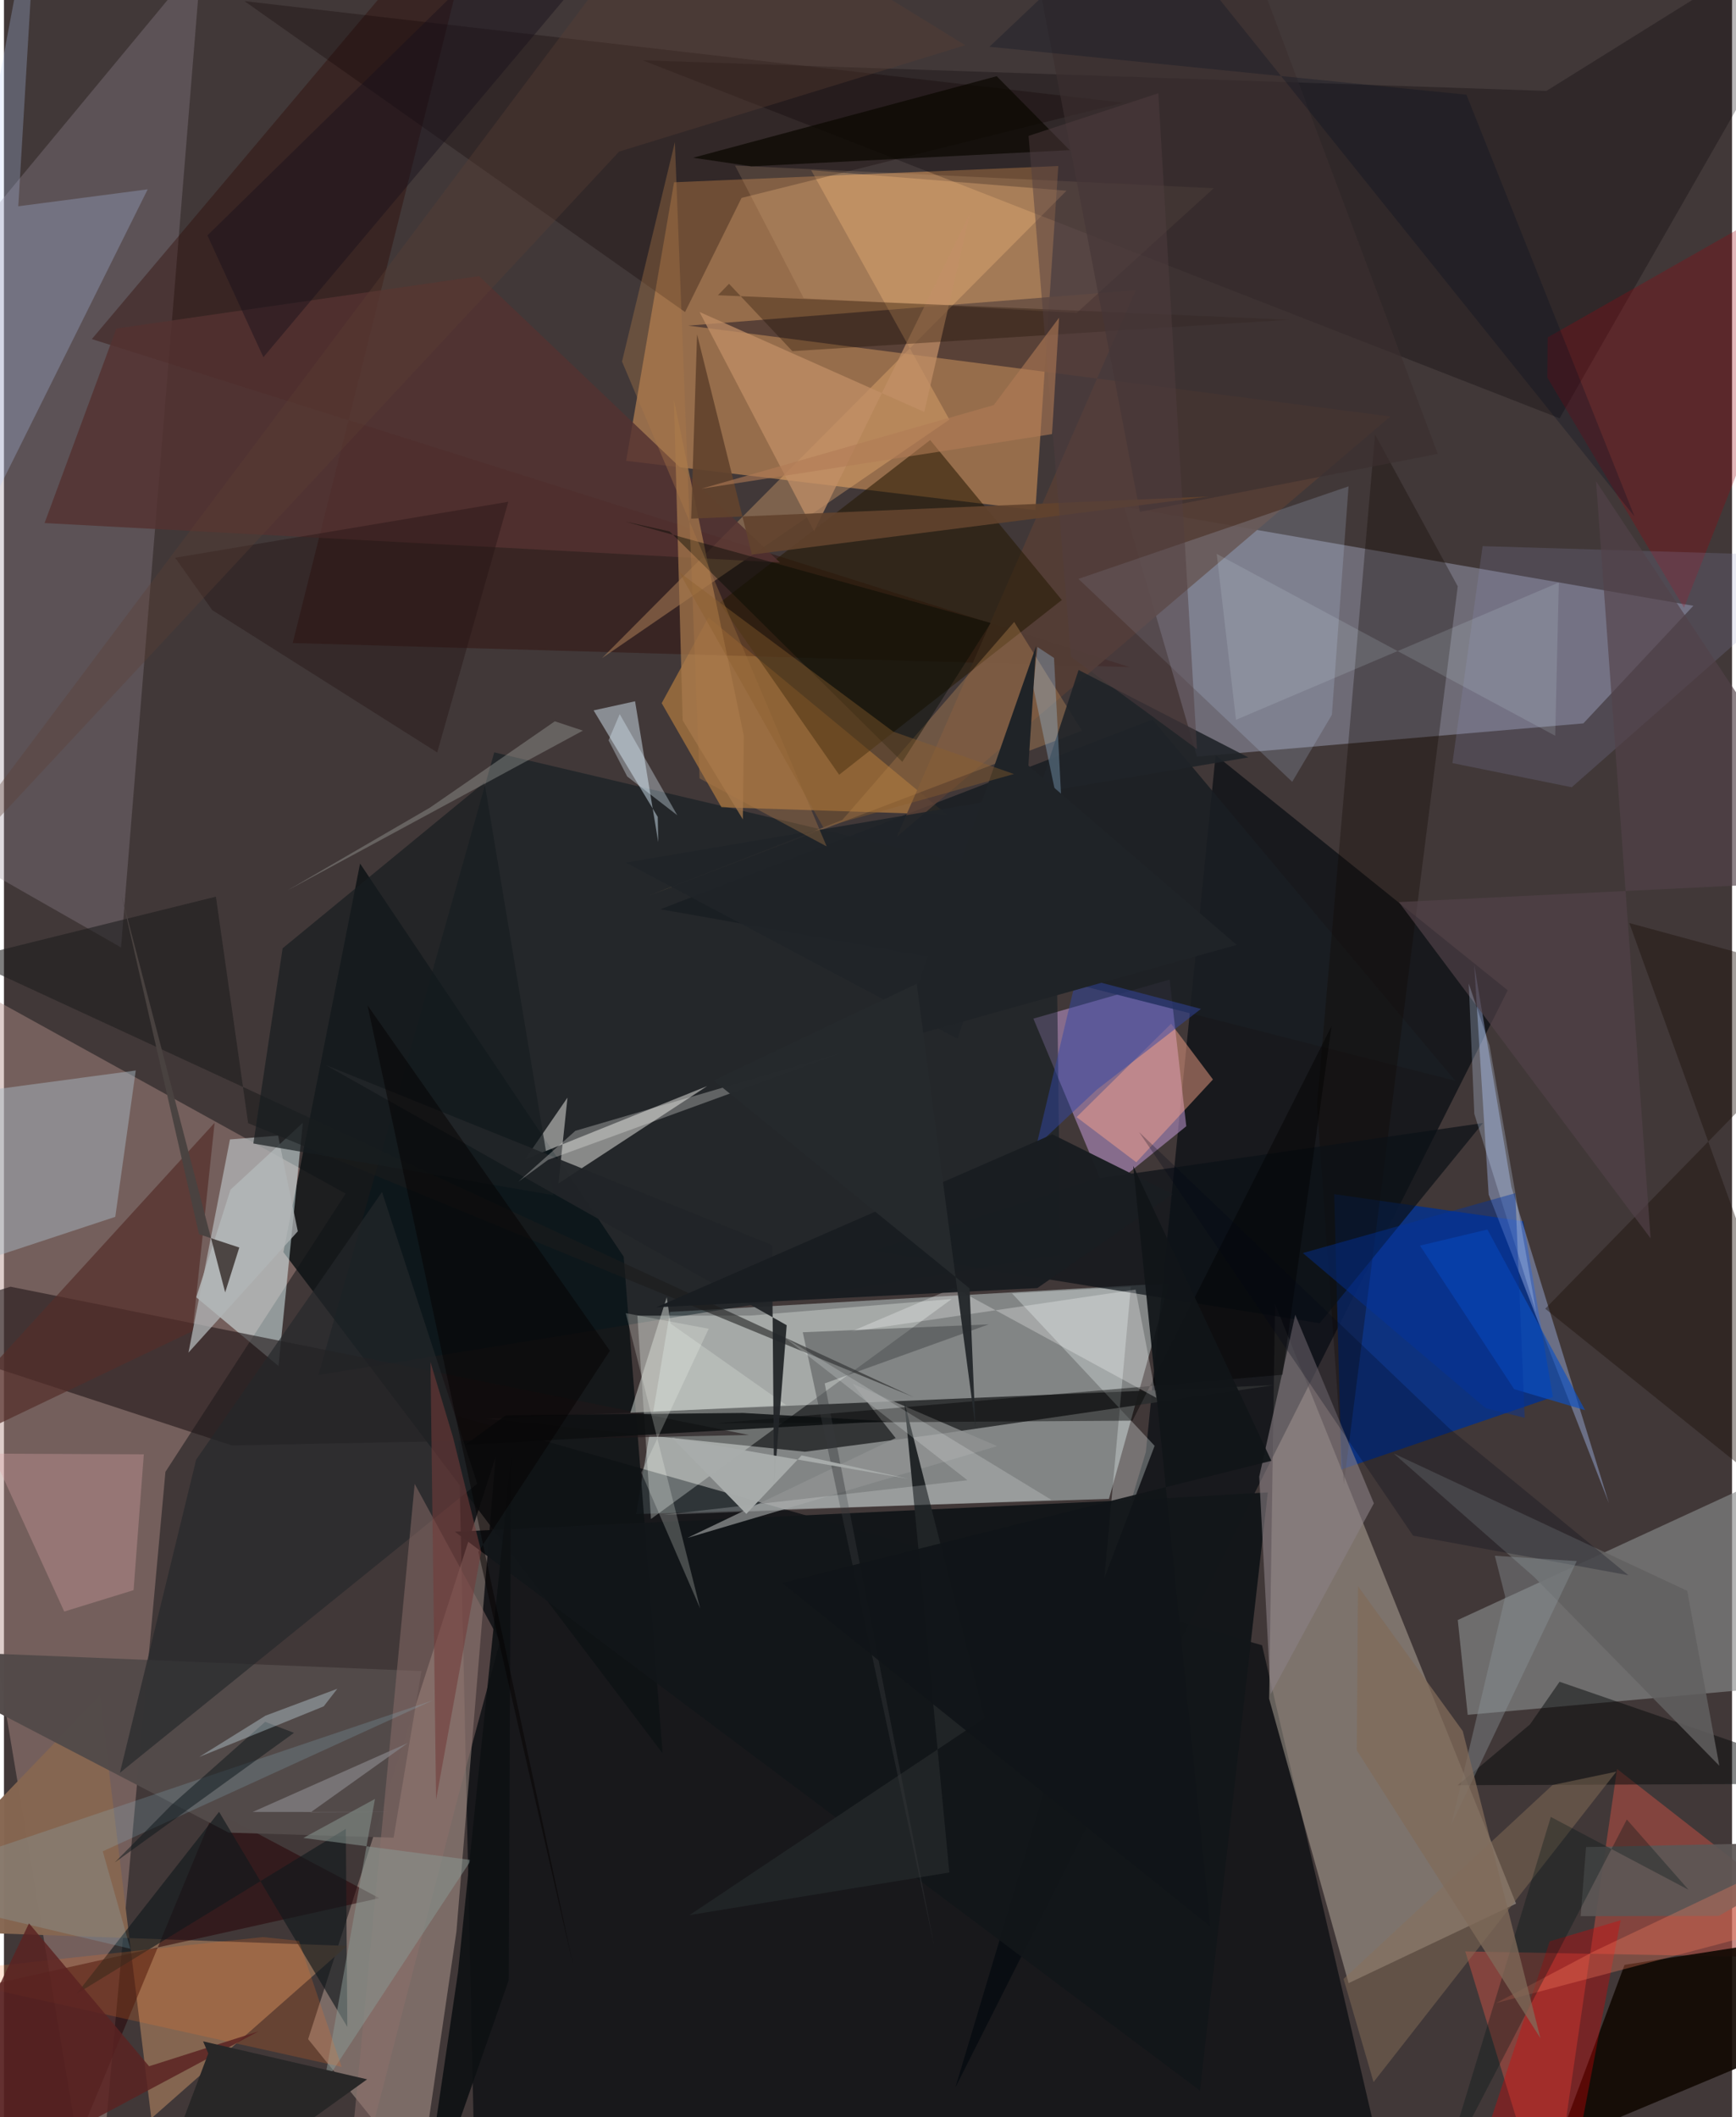 <svg xmlns="http://www.w3.org/2000/svg" width="228" height="278" viewBox="0 0 836 1024"><path fill="#413838" d="M0 0h836v1024H0z"/><path fill="#dff4f2" fill-opacity=".412" d="M322.198 634.525l241.488-13.821-29.11 104.244-228.769 7.38z"/><path fill="#d59459" fill-opacity=".573" d="M324.172 88.16L301 222.89l197.987 23.822 11.08-166.418z"/><path fill="#b38f88" fill-opacity=".447" d="M44.052 1086l34.069-374.124 87.223-134.573L-62 451.695z"/><path fill="#00070b" fill-opacity=".635" d="M228.003 1063.645L676.195 1086 608.63 795.741l-388.878-110.7z"/><path fill="#9fa3bb" fill-opacity=".478" d="M764.07 349.877l-186.935 16.056-35.13-120.756L817.274 293z"/><path fill="#cfc4b3" fill-opacity=".42" d="M614.902 630.624l-2.853 190.964 38.446 137.595 81.03-38.453z"/><path fill="#f1d3c5" fill-opacity=".333" d="M147.155 986.255L201.4 1053.5l17.483-119.192 18.972-229.734z"/><path fill="#00070e" fill-opacity=".624" d="M552.416 702.286l33.748-337.074L727.48 478.974l-267.198 530.664z"/><path fill="#0e1215" fill-opacity=".847" d="M172.28 417.677l127.534 190.154 18.815 240.178-183.455-242.402z"/><path fill="#063188" fill-opacity=".882" d="M749.314 675.684l-102.283 35.048-3.492-133.161L735 590.665z"/><path fill="#bc96ce" fill-opacity=".557" d="M498.005 492.677l34.94 83.64 39.032-31.589-8.055-70.933z"/><path fill="#898c8c" fill-opacity=".639" d="M898 812.313v-118.49l-194.682 89.72 4.803 45.864z"/><path fill="#988c98" fill-opacity=".31" d="M-62 390.575l118.65 67.68L95.465-19.688-37.929 141.251z"/><path fill="#2d2f30" fill-opacity=".922" d="M455.274 693.185l159.06-23.228-380.991 16.179 154.094 16.025z"/><path fill="#05161d" fill-opacity=".475" d="M511.088 606.933l-358.93 58.094 85.03-301.137 271.697 64.009z"/><path fill="#e4fdff" fill-opacity=".494" d="M144.587 543.048l-34.983 32.348-16.595 52.067 39.804 33.232z"/><path fill="#e09944" fill-opacity=".494" d="M456.179 394.011l-115.383-95.357-22.596 41.44 28.896 50.334z"/><path fill="#866651" fill-opacity=".98" d="M46.382 820.17L71.29 1024.6l94.667-83.45L-62 933.012z"/><path fill="#f9fff9" fill-opacity=".294" d="M306.43 636.353l54.634-.048 97.43-8.02-145.484 106.41z"/><path fill="#2e0700" fill-opacity=".38" d="M42.517 164l502.117 158.66-404.947-11.649L233.113-62z"/><path fill="#f8f6f2" fill-opacity=".471" d="M268.237 572.41l4.384-41.53-20.558 29.884 88.164-35.478z"/><path fill="#a74a41" fill-opacity=".647" d="M706.93 943.831L898 947.429l-117.618-91.836-32.397 222.383z"/><path fill="#201718" fill-opacity=".596" d="M110.315 699.116l250.118-5.057L3.148 622.331-62 642.603z"/><path fill="#050007" fill-opacity=".282" d="M309.037 29.178l437.16 14.797L896.93-49.96 752.584 202.322z"/><path fill="#191e23" fill-opacity=".878" d="M509.051 473.6l193.103 49.157L555.63 347.97l-238.072 91.808z"/><path fill="#130a04" fill-opacity=".918" d="M784.002 950.326l-32.13 86.208 125.432-52.594L898 932.679z"/><path fill="#a8b7c3" fill-opacity=".49" d="M53.85 588.544l9.914-70.784L-62 534.626v92.184z"/><path fill="#a7bdf2" fill-opacity=".412" d="M718.257 577.75l58.184 149.303-47.168-152.938-18.004-107.532z"/><path fill="#553e35" fill-opacity=".925" d="M547.488 140.39L331.046 157.5l339.676 43.94-238.82 203.32z"/><path fill="#270104" fill-opacity=".525" d="M-62 972.251l243.573-54.189-79.804-42.31L14.809 1086z"/><path fill="#ffc07c" fill-opacity=".314" d="M289.351 318.289l168.017-115.337-66.865-120.624 123.512 9.925z"/><path fill="#261802" fill-opacity=".549" d="M404.045 374.723l-57.878-83.097 101.908-78.785 63.703 77.357z"/><path fill="#b8ccfc" fill-opacity=".259" d="M16.543-62L6.939 99.766l62.6-8.195L-62 356.083z"/><path fill="#110803" fill-opacity=".318" d="M703.301 283.58L648.2 717.842 635.197 534.5l28.085-324.367z"/><path fill="#dcf0fc" fill-opacity=".463" d="M285.256 343.595l20.055-4.41 11.216 68.183-.235-12.248z"/><path fill="#121619" fill-opacity=".973" d="M558.79 724.873l52.621-3.05-32.826 289.307-360.468-270.303z"/><path fill="#f3fdfc" fill-opacity=".298" d="M545.15 622.365L532.375 763.12l24.289-63.822-69.006-73.757z"/><path fill="#cbdfff" fill-opacity=".18" d="M642.413 345.724l-19.186 32.417-103.432-98.161 130.684-44.749z"/><path fill="#543231" fill-opacity=".827" d="M19.649 252.987l355.756 19.088L229.86 133.55 54.383 158.89z"/><path fill="#0f0300" fill-opacity=".29" d="M356.84 95.72l-27.337 55.208L116.361.553 541.39 49.668z"/><path fill="#524a49" fill-opacity=".984" d="M108.707 886.381L-62 797.512l263.973 10.715-13.473 80.597z"/><path fill="#0b1117" fill-opacity=".69" d="M529.185 570.005l-108.99 35.02 216.3 34.983 78.996-96.832z"/><path fill="#542e29" fill-opacity=".706" d="M101.897 543.075L-62 722.505l48.079-28.41L91.232 643.82z"/><path fill="#dfa564" fill-opacity=".282" d="M311.985 433.192l209.502-79.773-32.768-52.6-83.172 95.793z"/><path fill="#9e010c" fill-opacity=".278" d="M898 77.242l-85.24 216.722-66.128-111.368.168-19.4z"/><path fill="#25282a" fill-opacity=".667" d="M182.904 576.527l46.07 141.076L56.097 857.441l36.886-151.46z"/><path fill="#919493" fill-opacity=".733" d="M480.46 699.444l-69.89-30.167 20.805 26.262-100.693 48.268z"/><path fill="#8b8085" fill-opacity=".592" d="M662.729 727.093l-38.037-91.19-17.42 78.298 5.487 105.23z"/><path fill="#070c0b" fill-opacity=".494" d="M895.282 862.673l-192.027.78 35.01-29.438 14.297-20.605z"/><path fill="#1b1c1c" fill-opacity=".561" d="M440.018 675.7L-18.563 463.681l121.093-29.99 15.597 109.53z"/><path fill="#dfa6ab" fill-opacity=".325" d="M29.162 779.443l33.548-10.346 4.944-65.68-73.334-.354z"/><path fill="#a77a4c" fill-opacity=".725" d="M328.344 348.433l-4.235-155 33.821 162.505-.475 40.37z"/><path fill="#8e94c3" fill-opacity=".192" d="M758.444 380.762l126.783-111.517-169.898-5.098-14.6 104.94z"/><path fill="#ffa98c" fill-opacity=".459" d="M584.876 522.101l-37.084 40.051-28.885-21.839 45.72-45.177z"/><path fill="#e00005" fill-opacity=".337" d="M782.108 928.768L747.8 938.954l-40.025 121.334L752.199 1086z"/><path fill="#11181b" fill-opacity=".631" d="M104.07 876.328l-68.962 88.026 130.271-79.809.734 95.81z"/><path fill="#efbf92" fill-opacity=".157" d="M386.893 144.223l132.06 7.115 66.303-60.297L353.68 80.086z"/><path fill="#c29066" fill-opacity=".733" d="M391.903 256.924l75.394-153.548-22.07 95.881-108.73-48.368z"/><path fill="#0d51c3" fill-opacity=".659" d="M685.033 602.457l32.622-7.788 47.236 87.388-34.306-10.185z"/><path fill="#8f706b" fill-opacity=".486" d="M239.962 793.797l-20.216 74.981L163.587 1086l35.107-368.288z"/><path fill="#1b0e07" fill-opacity=".4" d="M745.631 632.985L898 755.61 786.302 446.443 898 476.817z"/><path fill="#877058" fill-opacity=".467" d="M662.57 1007.039l117.46-150.164-30.863 6.48-101.102 93.774z"/><path fill="#b2b6b7" fill-opacity=".753" d="M89.249 654.23l52.905-58.688-9.567-46.28-23.255 1.845z"/><path fill="#171d20" fill-opacity=".694" d="M232.455 378.392l-97.645 80.266-14.165 94.42 145.124 24.983z"/><path fill="#889792" fill-opacity=".529" d="M144.81 888.954l81.197 10.679-71.194 108.32 24.673-137.861z"/><path fill="#020000" fill-opacity=".431" d="M344.29 688.438l274.242-23.524 23.733-168.612-96.282 190.813z"/><path fill="#1e0f00" fill-opacity=".322" d="M621.965 154.645L381.42 169.847l-30.647-32.582-5.366 5.533z"/><path fill="#616060" fill-opacity=".843" d="M740.22 762.694l-67.947-59.716L814.32 769.44l15.512 84.576z"/><path fill="#a4a6a1" fill-opacity=".38" d="M137.026 430.738l143.052-77.362-13.577-4.503-60.42 41.752z"/><path fill="#c3cac4" fill-opacity=".557" d="M378.368 679.562l-75.346 3.768 17.614-55.919 1.851 12.757z"/><path fill="#0c0f10" fill-opacity=".827" d="M427.373 687.39l-204.187 11.418 19.573-14.27 114.79-1.142z"/><path fill="#212528" fill-opacity=".937" d="M371.567 602.157l1.005 116.532 6.09-77.731-223.064-125.852z"/><path fill="#534249" fill-opacity=".659" d="M796.597 598.939L770.22 232.806 898 425.398l-223.18 10.904z"/><path fill="#5c5655" fill-opacity=".933" d="M892.39 890.705l-127.023 2.651-2.601 33.417 66.856-.118z"/><path fill="#ff7321" fill-opacity=".192" d="M163.38 999.681l-20.674-60.938-17.429-1.856-164.582 17.792z"/><path fill="#0b0800" fill-opacity=".718" d="M480.248 36.859l35.313 35.76-153.968 7.83-28.23-4.156z"/><path fill="#fff" fill-opacity=".271" d="M557.51 676.094l-10.06-52.38-137.665 20.343 49.889-21.238z"/><path fill="#3347a4" fill-opacity=".486" d="M518.938 472.176l-19.551 82.242 29.273-27.358 50.402-39.087z"/><path fill="#212527" fill-opacity=".988" d="M331.653 926.26l142.76-95.326-38.802-152.86 21.741 227.582z"/><path fill="#3c3030" fill-opacity=".663" d="M498.077-21.682l104.864-.584 90.687 241.789-144.115 28.044z"/><path fill="#90cee3" fill-opacity=".188" d="M207.508 822.381L47.807 895.403l13.333 47.14L-62 913.382z"/><path fill="#020801" fill-opacity=".416" d="M300.52 252.244l21.497 4.787 112.58 111.454 42.762-67.181z"/><path fill="#cbe3ff" fill-opacity=".263" d="M708.624 475.692l2.7 63.06 29.959 96.115-22.589-129.193z"/><path fill="#202428" fill-opacity=".902" d="M601.994 366.329L300.888 417.2l160.431 85.215 58.557-178.373z"/><path fill="#363a3c" fill-opacity=".412" d="M450.084 941.423l-53.026-272.32 79.343-28.564-89.957 3.826z"/><path fill="#f8fdfb" fill-opacity=".2" d="M319.123 732.647l146.992-16.71-88.59-69.13 129.218 78.64z"/><path fill="#000414" fill-opacity=".255" d="M681.687 742.739L549.132 547.541l150.096 143.344 86.633 71.008z"/><path fill="#191d21" fill-opacity=".973" d="M565.355 577.556l-65.438 45.436-184.312 9.29 191.566-83.646z"/><path fill="#f8f8f5" fill-opacity=".286" d="M276.446 546.925l128.952-37.76-142.157 51.805-14.385 10.562z"/><path fill="#5b2322" fill-opacity=".839" d="M-59.432 1080.014l182.58-97.512-52.938 16.876-58.1-69.128z"/><path fill="#fd8160" fill-opacity=".314" d="M845.558 936.077l38.927-47.05-114.956 54.611-47.672 25.176z"/><path fill="#0c171b" fill-opacity=".506" d="M53.598 900.817l27.37-27.725 45.396-40.308 13.945 5.332z"/><path fill="#111518" fill-opacity=".933" d="M376.365 765.605l207.301 166.24-37.375-367.948 66.847 142.648z"/><path fill="#a8d8fb" fill-opacity=".29" d="M497.968 332.472l2.013-19.526 8.013 5.278 4.217 82.06z"/><path fill="#e1f4ff" fill-opacity=".341" d="M325.745 394.317l-27.855-48.921-5.407 12.658 9.018 17.5z"/><path fill="#494240" fill-opacity=".969" d="M113.847 603.387l-6.826 21.69-50.222-192.3L94.372 596.96z"/><path fill="#61432d" fill-opacity=".914" d="M361.83 268.236l220.907-28.08-250.287 10.702 2.858-89.142z"/><path fill="#d2e6f0" fill-opacity=".153" d="M586.69 267.877l9.338 80.27 156.182-66.403-1.764 74.112z"/><path fill="#241212" fill-opacity=".4" d="M243.99 242.688l-34.387 121.226-108.846-68.829-17.927-25.33z"/><path fill="#0e1113" fill-opacity=".91" d="M219.696 953.62l-18.886 128.183 43.365-123.998 1.145-252.675z"/><path fill="#011515" fill-opacity=".318" d="M785.102 880.015l-89.598 172.526 52.825-173.749 66.622 35.232z"/><path fill="#282727" d="M98.837 993.174l-2.508-5.851 79.352 18.377L63.9 1086z"/><path fill="#f6fdf4" fill-opacity=".231" d="M336.817 777.993l-36.015-142.855 40.128 7.536-32.572 69.607z"/><path fill="#ae7949" fill-opacity=".365" d="M298.996 174.857l99.017 234.533-61.503-32.9-11.943-307.72z"/><path fill="#513d41" fill-opacity=".475" d="M495.686 65.73L558.45 45.1l18.687 317.222-60.955-44.675z"/><path fill="#1f2327" d="M432.901 502.768l66.48-190.374-3.777 57.88 100.772 86.745z"/><path fill="#050202" fill-opacity=".478" d="M175.902 486.273l117.226 167.049-63.637 97.236 45.805 199.649z"/><path fill="#a8adab" fill-opacity=".973" d="M437.224 715.186l-114.041-19.798 35.945 36.837 26.749-28.305z"/><path fill="#8c959a" fill-opacity=".404" d="M700.142 882.636l26.12-110.358-5.008-19.8 39.613 2.57z"/><path fill="#8c5e2d" fill-opacity=".404" d="M396.398 400.191l92.193-25.815-58.387-20.513-103.554-77.104z"/><path fill="#17101b" fill-opacity=".447" d="M125.5 172.765l-27.063-58.906L277.997-62h44.843z"/><path fill="#0033a1" fill-opacity=".42" d="M735.702 685.739l-4.573-108.644-102.76 28.955 88.491 75.051z"/><path fill="#817e81" fill-opacity=".788" d="M195.393 843.032l-46.982 33.503 43.104-.121-71.176-.04z"/><path fill="#25292c" fill-opacity=".976" d="M441.571 475.799l28.402 214.305-2.833-66.945-123.832-100.614z"/><path fill="#5d4135" fill-opacity=".337" d="M465.026 21.874L328.928-62-62 459.574 297.61 73.313z"/><path fill="#b17a55" fill-opacity=".588" d="M337.406 236.369l141.434-40.45 31.603-42.262-3.416 56.312z"/><path fill="#806b5a" fill-opacity=".761" d="M705.731 837.258l-50.677-70.06-.588 79.388 88.833 139.193z"/><path fill="#020c1e" fill-opacity=".267" d="M788.842 249.845L707.507 45.794 476.761 22.619l73.65-69.829z"/><path fill="#d7f1fc" fill-opacity=".337" d="M126.527 829.804l34.752-13.012-6.604 8.517-60.213 24.462z"/><path fill="#733c3a" fill-opacity=".58" d="M217.292 695.298l-10.958-36.533 2.719 211.636 21.825-119.952z"/></svg>